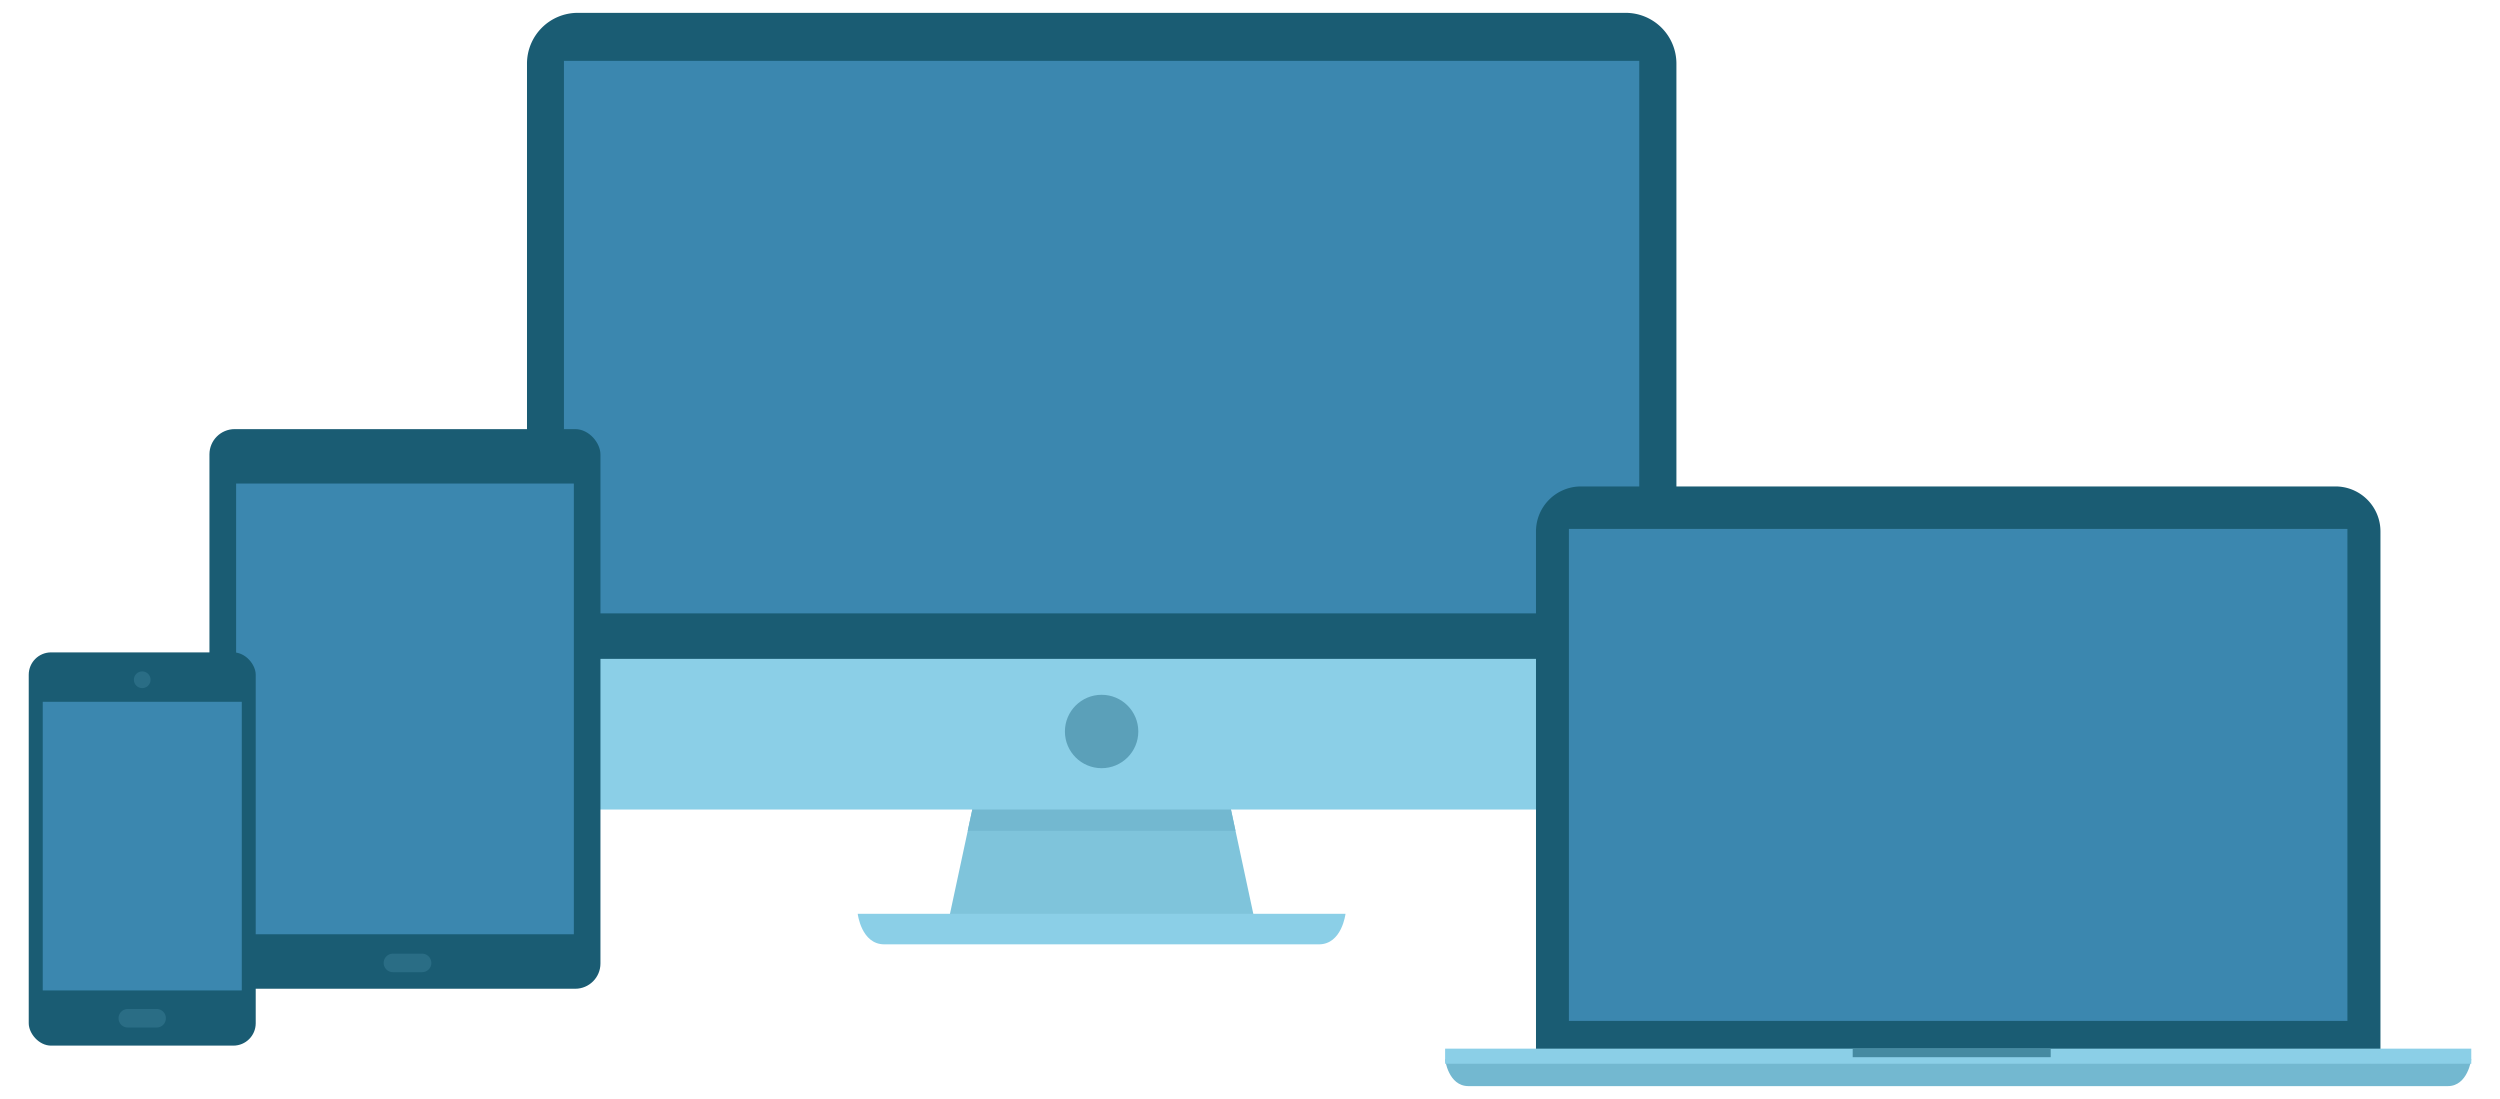 <svg id="Capa_1" data-name="Capa 1" xmlns="http://www.w3.org/2000/svg" width="389" height="171" viewBox="0 0 389 171"><defs><style>.cls-1{fill:#7fc4db;}.cls-2{fill:#73b8d0;}.cls-3{fill:#8bcfe7;}.cls-4{fill:#1a5c73;}.cls-5{fill:#3b87af;}.cls-6{fill:#5ba0b9;}.cls-7{fill:#2a6d85;}.cls-8{fill:#468aa1;}</style></defs><title>MULTIPLE INDUSTRIES &amp;amp; PLATFORMS</title><polygon class="cls-1" points="195.24 143.24 147.59 143.24 154.48 111.09 188.35 111.09 195.24 143.24"/><polygon class="cls-2" points="192.24 129.27 188.35 111.09 154.48 111.09 150.58 129.27 192.24 129.27"/><path class="cls-3" d="M205.22,146.94H137.6c-3.59,0-4.14-4.75-4.14-4.75h75.9S208.81,146.94,205.22,146.94Z"/><path class="cls-4" d="M89.88,2H252.95a7.9,7.9,0,0,1,7.9,7.9v94.75a7.9,7.9,0,0,1-7.9,7.9H89.88A7.89,7.89,0,0,1,82,104.66V9.91A7.9,7.9,0,0,1,89.88,2Z"/><path class="cls-3" d="M82,102.52v15.54a7.89,7.89,0,0,0,7.9,7.9H252.95a7.89,7.89,0,0,0,7.89-7.9V102.52Z"/><rect class="cls-5" x="87.75" y="9.47" width="167.32" height="85.97"/><circle class="cls-6" cx="171.41" cy="113.82" r="5.71"/><rect class="cls-4" x="32.59" y="66.77" width="60.84" height="87.08" rx="3.93" ry="3.93"/><rect class="cls-5" x="36.74" y="75.24" width="52.55" height="70.13"/><path class="cls-7" d="M67.12,149.83a1.44,1.44,0,0,1-1.44,1.44H61.14a1.44,1.44,0,0,1-1.44-1.44h0a1.44,1.44,0,0,1,1.44-1.44h4.53a1.44,1.44,0,0,1,1.44,1.44Z"/><rect class="cls-4" x="4.47" y="101.51" width="35.32" height="61.19" rx="3.48" ry="3.48"/><rect class="cls-5" x="6.65" y="109.2" width="30.97" height="44.91"/><circle class="cls-7" cx="22.13" cy="105.77" r="1.3"/><path class="cls-7" d="M25.81,158.45a1.43,1.43,0,0,1-1.43,1.43h-4.5a1.43,1.43,0,0,1-1.43-1.43h0A1.43,1.43,0,0,1,19.88,157h4.5a1.43,1.43,0,0,1,1.43,1.43Z"/><path class="cls-4" d="M370.4,164.19V82.69a7,7,0,0,0-7-7H246a7,7,0,0,0-7,7v81.5Z"/><path class="cls-2" d="M380.88,169H228.5c-3.16,0-3.65-4.18-3.65-4.18H384.53S384,169,380.88,169Z"/><rect class="cls-3" x="224.86" y="163.17" width="159.67" height="2.35"/><rect class="cls-8" x="288.28" y="163.17" width="30.81" height="1.33"/><rect class="cls-5" x="244.12" y="82.3" width="121.14" height="76.55"/></svg>